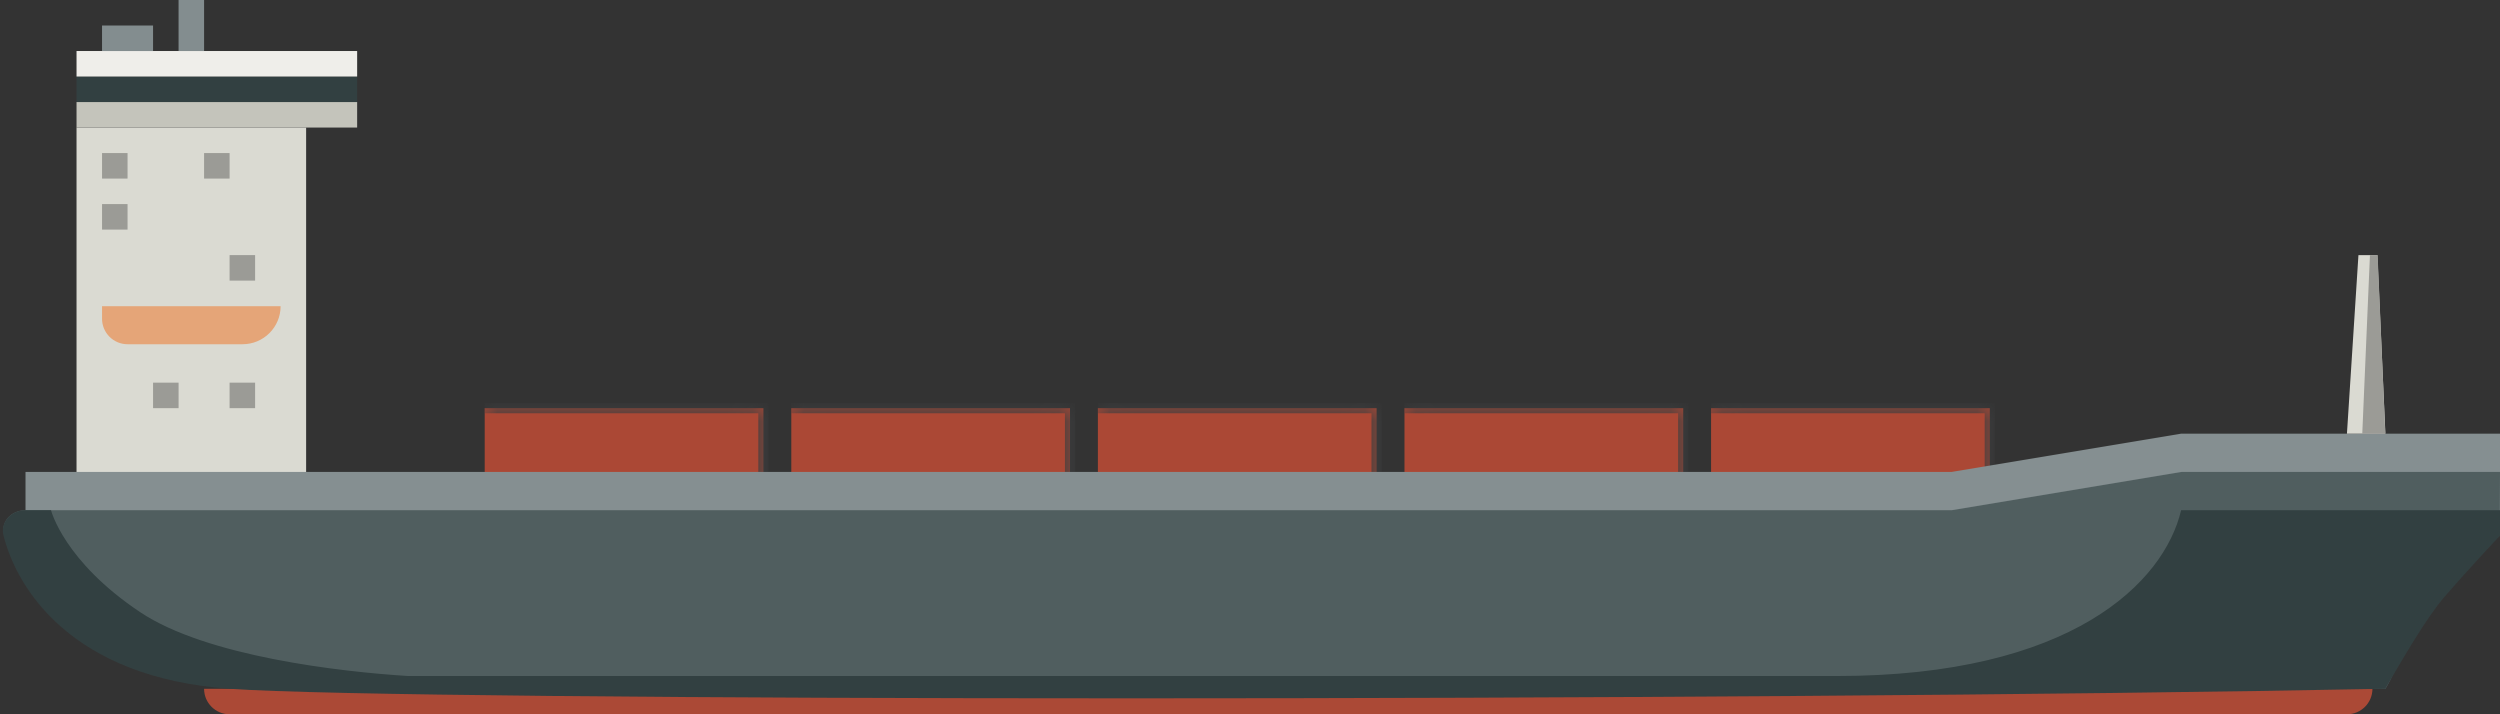 <svg width="98" height="28" viewBox="0 0 98 28" fill="none" xmlns="http://www.w3.org/2000/svg">
<rect x="0" y="0" width="98" height="28" fill="#333333" stroke="none"/>
<mask id="path-1-inside-1_128_2939" fill="white">
<path d="M19 16H29.926V19H19V16Z"/>
</mask>
<path d="M19 16H29.926V19H19V16Z" fill="#AB4835"/>
<path d="M29.926 16H30.126V15.8H29.926V16ZM19 16.2H29.926V15.8H19V16.2ZM29.726 16V19H30.126V16H29.726Z" fill="#3E3F40" mask="url(#path-1-inside-1_128_2939)"/>
<mask id="path-3-inside-2_128_2939" fill="white">
<path d="M31.019 16H41.944V19H31.019V16Z"/>
</mask>
<path d="M31.019 16H41.944V19H31.019V16Z" fill="#AB4835"/>
<path d="M41.944 16H42.145V15.8H41.944V16ZM31.019 16.2H41.944V15.8H31.019V16.2ZM41.745 16V19H42.145V16H41.745Z" fill="#3E3F40" mask="url(#path-3-inside-2_128_2939)"/>
<mask id="path-5-inside-3_128_2939" fill="white">
<path d="M43.037 16H53.963V19H43.037V16Z"/>
</mask>
<path d="M43.037 16H53.963V19H43.037V16Z" fill="#AB4835"/>
<path d="M53.963 16H54.163V15.8H53.963V16ZM43.037 16.2H53.963V15.8H43.037V16.2ZM53.763 16V19H54.163V16H53.763Z" fill="#3E3F40" mask="url(#path-5-inside-3_128_2939)"/>
<mask id="path-7-inside-4_128_2939" fill="white">
<path d="M55.056 16H65.982V19H55.056V16Z"/>
</mask>
<path d="M55.056 16H65.982V19H55.056V16Z" fill="#AB4835"/>
<path d="M65.982 16H66.182V15.8H65.982V16ZM55.056 16.2H65.982V15.8H55.056V16.2ZM65.782 16V19H66.182V16H65.782Z" fill="#3E3F40" mask="url(#path-7-inside-4_128_2939)"/>
<mask id="path-9-inside-5_128_2939" fill="white">
<path d="M67.074 16H78V19H67.074V16Z"/>
</mask>
<path d="M67.074 16H78V19H67.074V16Z" fill="#AB4835"/>
<path d="M78 16H78.2V15.8H78V16ZM67.074 16.2H78V15.8H67.074V16.2ZM77.8 16V19H78.2V16H77.8Z" fill="#3E3F40" mask="url(#path-9-inside-5_128_2939)"/>
<rect x="3" y="5" width="9" height="14" fill="#DADAD2"/>
<rect x="3" y="4" width="11" height="1" fill="#C4C4BB"/>
<rect x="3" y="3" width="11" height="1" fill="#324041"/>
<rect x="3" y="2" width="11" height="1" fill="#EFEEEA"/>
<path d="M7 0H8V2H7V0Z" fill="#838D8F"/>
<rect x="4" y="1" width="2" height="1" fill="#838D8F"/>
<rect x="4" y="6" width="1" height="1" fill="#9B9B96"/>
<rect x="4" y="8" width="1" height="1" fill="#9B9B96"/>
<rect x="8" y="6" width="1" height="1" fill="#9B9B96"/>
<rect x="9" y="10" width="1" height="1" fill="#9B9B96"/>
<rect x="9" y="15" width="1" height="1" fill="#9B9B96"/>
<rect x="6" y="15" width="1" height="1" fill="#9B9B96"/>
<path d="M4 12.002H11C11 12.826 10.332 13.494 9.508 13.494H5C4.448 13.494 4 13.047 4 12.494V12.002Z" fill="#E5A578"/>
<path d="M90 17H98V20.5H1V18.5H76.5L85.5 17H90Z" fill="#858F91"/>
<path d="M85.511 18.5H98L97.989 21C94.5 23 94.511 25.333 93.511 27H11.511C4.521 27 0.958 23.438 0.17 20.981C0.001 20.456 0.448 20 1 20H76.511L85.511 18.5Z" fill="#505E5F"/>
<path d="M8 27H93C93 27.552 92.552 28 92 28H9C8.448 28 8 27.552 8 27Z" fill="#AB4936"/>
<path d="M85.5 20H98V21C97.833 21.167 96.63 22.462 95.838 23.379C95.099 24.235 94.199 25.81 93.5 27C68 27.5 16 27.5 9 27C2.798 26.557 0.656 23.07 0.137 20.988C0.003 20.452 0.448 20 1 20H2C2 20 2.5 22 5.5 24C8.099 25.733 13.333 26.333 16 26.5H72C81.2 26.5 84.833 22.833 85.5 20Z" fill="#324041"/>
<path d="M92.451 10H93.194L93.508 17H92L92.451 10Z" fill="#DADAD2"/>
<path d="M92.902 10H93.203L93.503 17H92.601L92.902 10Z" fill="#9B9B96"/>
</svg>
